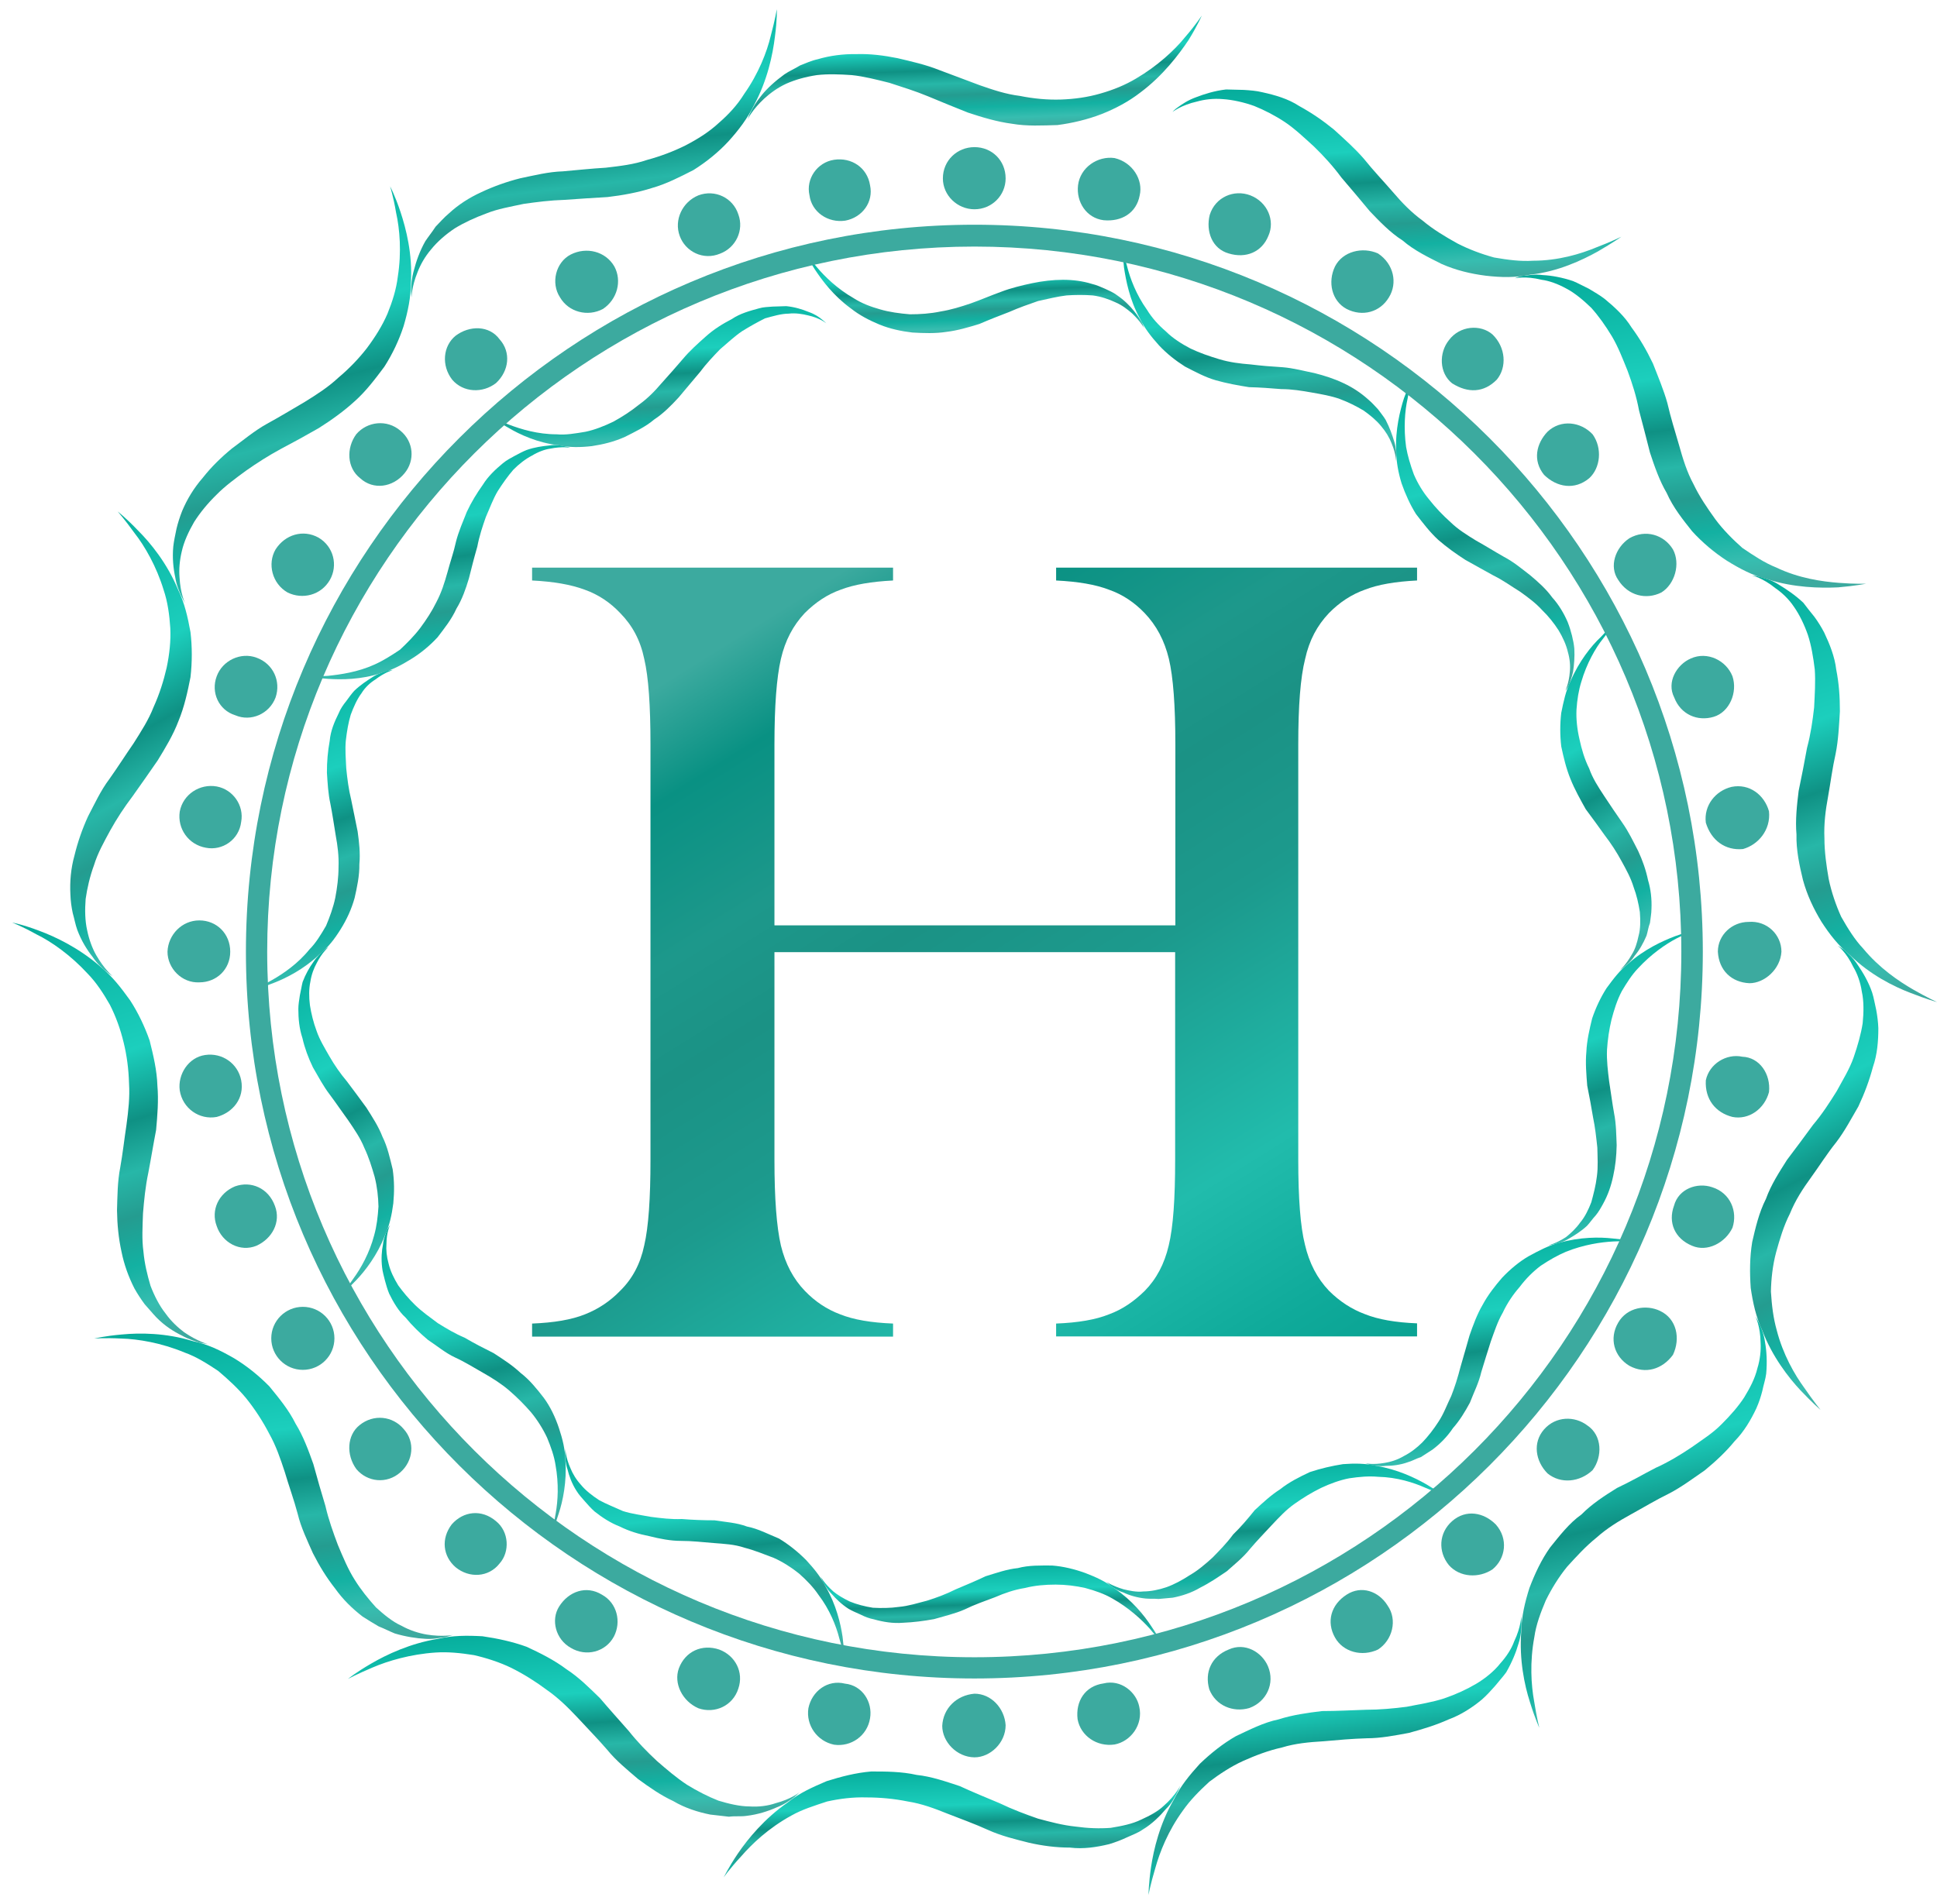 <svg width="120" height="118" viewBox="0 0 120 118" fill="none" xmlns="http://www.w3.org/2000/svg">
<path d="M46.328 7.377C46.328 7.377 46.368 7.204 46.501 6.952C46.621 6.7 46.847 6.315 47.193 5.89C47.539 5.465 48.019 5.026 48.604 4.601C48.897 4.402 49.217 4.269 49.562 4.057C49.895 3.924 50.281 3.751 50.654 3.672C51.413 3.446 52.225 3.34 53.063 3.353C53.902 3.326 54.754 3.433 55.605 3.605C56.444 3.804 57.349 4.004 58.174 4.336C59.013 4.654 59.851 4.96 60.69 5.279C61.528 5.571 62.314 5.836 63.179 5.943C64.031 6.115 64.896 6.195 65.721 6.168C66.56 6.142 67.398 6.022 68.17 5.797C68.969 5.571 69.714 5.265 70.38 4.867C71.698 4.097 72.776 3.101 73.428 2.29C74.107 1.507 74.453 0.962 74.453 0.962C74.453 0.962 74.2 1.56 73.627 2.49C73.028 3.379 72.057 4.681 70.633 5.743C69.927 6.288 69.115 6.726 68.237 7.072C67.372 7.404 66.44 7.629 65.508 7.749C64.576 7.775 63.618 7.829 62.7 7.669C61.781 7.55 60.85 7.271 59.971 6.979C59.146 6.647 58.307 6.315 57.495 5.969C56.697 5.637 55.872 5.385 55.1 5.133C54.301 4.933 53.529 4.734 52.77 4.654C52.012 4.601 51.293 4.575 50.601 4.654C49.909 4.761 49.283 4.933 48.711 5.186C48.165 5.438 47.699 5.783 47.34 6.115C46.608 6.793 46.328 7.377 46.328 7.377Z" fill="url(#paint0_linear_2389_11658)"/>
<path d="M25.497 18.427C25.497 18.427 25.471 18.281 25.471 17.975C25.471 17.696 25.497 17.245 25.644 16.74C25.777 16.209 26.003 15.558 26.349 14.947C26.535 14.668 26.762 14.389 26.988 14.044C27.241 13.792 27.494 13.486 27.8 13.234C28.386 12.689 29.064 12.251 29.823 11.906C30.582 11.547 31.407 11.255 32.246 11.043C33.097 10.87 33.976 10.644 34.868 10.618C35.773 10.538 36.638 10.445 37.53 10.392C38.435 10.286 39.26 10.193 40.072 9.914C40.911 9.688 41.722 9.382 42.468 9.011C43.213 8.625 43.932 8.174 44.518 7.629C45.13 7.098 45.676 6.514 46.102 5.823C46.993 4.561 47.513 3.22 47.752 2.211C48.018 1.215 48.125 0.577 48.125 0.577C48.125 0.577 48.151 1.215 48.005 2.29C47.872 3.379 47.552 4.96 46.714 6.514C46.315 7.324 45.769 8.054 45.13 8.758C44.504 9.436 43.746 10.046 42.96 10.538C42.148 10.95 41.283 11.401 40.378 11.653C39.513 11.932 38.541 12.105 37.636 12.211C36.758 12.264 35.853 12.318 34.974 12.384C34.096 12.411 33.257 12.517 32.432 12.636C31.633 12.809 30.835 12.942 30.143 13.221C29.424 13.486 28.758 13.792 28.173 14.15C27.614 14.522 27.095 14.974 26.709 15.452C26.323 15.903 26.043 16.408 25.87 16.86C25.497 17.776 25.497 18.427 25.497 18.427Z" fill="url(#paint1_linear_2389_11658)"/>
<path d="M11.468 37.379C11.468 37.379 11.375 37.233 11.242 36.954C11.122 36.701 10.936 36.276 10.856 35.772C10.736 35.214 10.669 34.563 10.736 33.859C10.776 33.501 10.856 33.155 10.936 32.757C11.016 32.425 11.135 32.04 11.282 31.668C11.588 30.937 12.014 30.233 12.56 29.609C13.092 28.932 13.691 28.348 14.37 27.79C15.062 27.285 15.767 26.688 16.539 26.262C17.338 25.824 18.083 25.373 18.855 24.921C19.627 24.443 20.333 23.991 20.958 23.407C21.637 22.836 22.223 22.225 22.729 21.574C23.234 20.897 23.687 20.18 24.006 19.436C24.312 18.679 24.552 17.922 24.645 17.139C24.885 15.624 24.765 14.19 24.539 13.181C24.366 12.158 24.166 11.547 24.166 11.547C24.166 11.547 24.472 12.105 24.818 13.154C25.151 14.164 25.564 15.744 25.457 17.51C25.457 18.4 25.271 19.303 25.005 20.206C24.725 21.07 24.312 21.946 23.807 22.73C23.261 23.46 22.675 24.244 21.97 24.868C21.304 25.479 20.506 26.05 19.747 26.528C18.962 26.98 18.163 27.418 17.404 27.816C16.619 28.241 15.914 28.693 15.235 29.171C14.583 29.649 13.931 30.127 13.411 30.659C12.866 31.19 12.4 31.761 12.027 32.345C11.681 32.943 11.402 33.554 11.268 34.138C11.122 34.736 11.082 35.294 11.122 35.772C11.175 36.794 11.468 37.379 11.468 37.379Z" fill="url(#paint2_linear_2389_11658)"/>
<path d="M6.97 60.487C6.97 60.487 6.823 60.408 6.584 60.195C6.371 60.036 6.025 59.73 5.745 59.306C5.386 58.854 5.04 58.296 4.787 57.619C4.667 57.287 4.614 56.955 4.507 56.583C4.427 56.211 4.374 55.826 4.361 55.427C4.321 54.644 4.387 53.82 4.614 53.01C4.813 52.187 5.093 51.377 5.452 50.593C5.851 49.836 6.237 48.986 6.77 48.282C7.289 47.552 7.768 46.795 8.274 46.064C8.753 45.307 9.206 44.603 9.512 43.82C9.885 42.996 10.137 42.186 10.324 41.376C10.497 40.553 10.59 39.716 10.55 38.919C10.497 38.109 10.39 37.299 10.137 36.555C9.698 35.108 8.966 33.833 8.327 33.023C7.728 32.186 7.289 31.694 7.289 31.694C7.289 31.694 7.808 32.093 8.553 32.876C9.312 33.633 10.35 34.895 11.029 36.529C11.428 37.352 11.628 38.215 11.801 39.172C11.908 40.075 11.908 41.031 11.801 41.961C11.628 42.85 11.415 43.82 11.056 44.683C10.736 45.533 10.231 46.37 9.765 47.127C9.246 47.871 8.727 48.628 8.221 49.331C7.688 50.035 7.236 50.726 6.823 51.47C6.45 52.16 6.051 52.864 5.825 53.608C5.572 54.298 5.399 55.042 5.306 55.706C5.253 56.384 5.266 57.061 5.399 57.645C5.519 58.23 5.718 58.761 5.958 59.186C6.464 60.062 6.97 60.487 6.97 60.487Z" fill="url(#paint3_linear_2389_11658)"/>
<path d="M12.879 83.291C12.879 83.291 12.706 83.264 12.413 83.211C12.147 83.132 11.694 82.999 11.268 82.76C10.749 82.507 10.19 82.149 9.685 81.631C9.432 81.365 9.232 81.113 8.966 80.821C8.74 80.515 8.527 80.196 8.327 79.838C7.968 79.134 7.688 78.364 7.528 77.567C7.342 76.717 7.262 75.88 7.249 75.004C7.275 74.14 7.275 73.224 7.448 72.347C7.608 71.457 7.701 70.581 7.834 69.718C7.954 68.815 8.047 68.004 7.994 67.128C7.968 66.265 7.861 65.415 7.661 64.605C7.462 63.781 7.182 62.998 6.81 62.267C6.41 61.563 5.971 60.886 5.425 60.328C4.387 59.199 3.189 58.349 2.257 57.898C1.352 57.393 0.753 57.167 0.753 57.167C0.753 57.167 1.406 57.287 2.417 57.672C3.429 58.044 4.906 58.748 6.224 59.903C6.943 60.487 7.488 61.191 8.061 61.988C8.553 62.745 8.966 63.608 9.272 64.485C9.498 65.388 9.725 66.344 9.751 67.274C9.831 68.164 9.751 69.16 9.671 70.023C9.498 70.913 9.352 71.829 9.192 72.653C9.006 73.529 8.926 74.379 8.859 75.189C8.833 76 8.78 76.783 8.886 77.553C8.953 78.311 9.126 79.001 9.325 79.678C9.565 80.303 9.884 80.927 10.257 81.392C10.603 81.883 11.029 82.268 11.415 82.56C12.254 83.132 12.879 83.291 12.879 83.291Z" fill="url(#paint4_linear_2389_11658)"/>
<path d="M28.053 101.313C28.053 101.313 27.893 101.366 27.6 101.446C27.321 101.472 26.868 101.592 26.362 101.552C25.803 101.526 25.125 101.419 24.459 101.22C24.126 101.087 23.833 100.928 23.461 100.782C23.128 100.583 22.782 100.383 22.462 100.171C21.823 99.68 21.238 99.108 20.759 98.431C20.226 97.754 19.787 97.037 19.388 96.253C19.042 95.469 18.642 94.646 18.443 93.809C18.203 92.906 17.897 92.083 17.644 91.219C17.365 90.37 17.098 89.586 16.672 88.829C16.273 88.059 15.794 87.328 15.275 86.677C14.756 86.04 14.13 85.469 13.518 84.951C12.839 84.499 12.147 84.061 11.428 83.809C9.991 83.211 8.553 82.972 7.515 82.945C6.477 82.892 5.838 82.945 5.838 82.945C5.838 82.945 6.477 82.786 7.555 82.693C8.646 82.587 10.27 82.587 11.947 83.105C12.852 83.291 13.651 83.676 14.503 84.167C15.275 84.632 16.02 85.23 16.686 85.907C17.258 86.611 17.884 87.355 18.31 88.218C18.789 88.988 19.122 89.905 19.414 90.728C19.654 91.605 19.907 92.495 20.16 93.318C20.359 94.181 20.639 94.951 20.932 95.735C21.251 96.492 21.557 97.236 21.97 97.887C22.356 98.511 22.822 99.082 23.288 99.6C23.767 100.038 24.326 100.503 24.872 100.742C25.391 101.034 25.963 101.207 26.429 101.286C27.401 101.446 28.053 101.313 28.053 101.313Z" fill="url(#paint5_linear_2389_11658)"/>
<path d="M49.536 111.061C49.536 111.061 49.416 111.167 49.203 111.367C48.95 111.553 48.591 111.818 48.098 112.004C47.593 112.23 46.94 112.442 46.248 112.522C45.902 112.575 45.556 112.522 45.157 112.575C44.771 112.522 44.398 112.496 43.999 112.442C43.213 112.283 42.428 112.031 41.709 111.606C40.937 111.247 40.232 110.756 39.526 110.238C38.861 109.667 38.156 109.096 37.61 108.418C36.998 107.714 36.385 107.09 35.773 106.426C35.161 105.775 34.575 105.204 33.87 104.713C33.178 104.195 32.432 103.73 31.687 103.358C30.955 103 30.116 102.734 29.357 102.561C28.532 102.429 27.747 102.349 26.975 102.402C25.418 102.508 24.033 102.92 23.075 103.332C22.13 103.73 21.558 104.036 21.558 104.036C21.558 104.036 22.063 103.624 23.008 103.079C23.94 102.535 25.418 101.831 27.135 101.552C28.04 101.34 28.931 101.34 29.89 101.393C30.808 101.526 31.74 101.725 32.618 102.043C33.457 102.429 34.336 102.867 35.094 103.438C35.853 103.929 36.532 104.607 37.171 105.231C37.77 105.935 38.368 106.599 38.941 107.25C39.5 107.954 40.086 108.551 40.698 109.122C41.297 109.64 41.896 110.158 42.561 110.596C43.187 110.982 43.866 111.327 44.505 111.579C45.117 111.765 45.822 111.938 46.434 111.938C47.007 111.978 47.593 111.898 48.045 111.739C49.017 111.486 49.536 111.061 49.536 111.061Z" fill="url(#paint6_linear_2389_11658)"/>
<path d="M73.121 110.65C73.121 110.65 73.068 110.809 72.935 111.061C72.802 111.327 72.602 111.739 72.23 112.097C71.87 112.522 71.391 113.014 70.792 113.372C70.486 113.585 70.167 113.691 69.794 113.864C69.461 114.023 69.102 114.156 68.716 114.275C67.944 114.461 67.118 114.594 66.28 114.488C65.428 114.488 64.59 114.381 63.724 114.182C62.886 113.97 62.007 113.757 61.222 113.399C60.37 113.014 59.558 112.721 58.706 112.389C57.881 112.057 57.096 111.765 56.244 111.632C55.392 111.46 54.527 111.38 53.688 111.38C52.863 111.353 52.011 111.46 51.239 111.632C50.441 111.898 49.695 112.124 49.017 112.509C47.632 113.266 46.581 114.262 45.915 115.032C45.21 115.789 44.837 116.334 44.837 116.334C44.837 116.334 45.117 115.736 45.729 114.833C46.328 113.956 47.366 112.682 48.79 111.699C49.522 111.101 50.348 110.743 51.213 110.371C52.105 110.092 53.01 109.853 53.968 109.773C54.873 109.773 55.858 109.773 56.79 109.986C57.695 110.078 58.6 110.397 59.452 110.676C60.29 111.061 61.129 111.407 61.928 111.739C62.726 112.124 63.511 112.416 64.31 112.695C65.095 112.907 65.854 113.107 66.626 113.186C67.385 113.292 68.117 113.319 68.809 113.266C69.461 113.16 70.153 113.027 70.712 112.748C71.245 112.509 71.751 112.23 72.083 111.911C72.842 111.247 73.121 110.65 73.121 110.65Z" fill="url(#paint7_linear_2389_11658)"/>
<path d="M94.244 100.118C94.244 100.118 94.258 100.304 94.258 100.609C94.244 100.901 94.244 101.34 94.071 101.858C93.925 102.376 93.672 103 93.313 103.624C93.113 103.903 92.887 104.142 92.621 104.474C92.381 104.74 92.115 105.045 91.809 105.311C91.223 105.802 90.504 106.267 89.746 106.546C88.947 106.904 88.162 107.143 87.283 107.382C86.418 107.542 85.54 107.714 84.688 107.714C83.756 107.741 82.891 107.821 81.999 107.9C81.081 107.954 80.242 108.033 79.417 108.286C78.578 108.471 77.78 108.777 77.008 109.122C76.276 109.454 75.53 109.946 74.918 110.41C74.292 110.982 73.733 111.553 73.294 112.177C72.362 113.452 71.843 114.78 71.564 115.789C71.271 116.772 71.151 117.423 71.151 117.423C71.151 117.423 71.151 116.772 71.311 115.683C71.471 114.621 71.843 113.014 72.722 111.513C73.134 110.676 73.693 109.999 74.332 109.295C75.011 108.644 75.757 108.046 76.568 107.582C77.394 107.197 78.285 106.732 79.204 106.546C80.069 106.267 81.014 106.134 81.906 106.028C82.824 106.028 83.743 105.975 84.608 105.948C85.473 105.948 86.338 105.868 87.15 105.762C87.949 105.603 88.734 105.483 89.466 105.244C90.198 104.992 90.864 104.686 91.449 104.341C92.008 104.009 92.567 103.558 92.953 103.066C93.326 102.654 93.645 102.163 93.805 101.711C94.244 100.795 94.244 100.118 94.244 100.118Z" fill="url(#paint8_linear_2389_11658)"/>
<path d="M108.753 81.578C108.753 81.578 108.846 81.71 108.979 81.989C109.099 82.255 109.285 82.667 109.352 83.211C109.445 83.729 109.485 84.406 109.418 85.124C109.378 85.456 109.258 85.801 109.179 86.186C109.085 86.558 108.966 86.916 108.806 87.275C108.473 87.979 108.047 88.709 107.461 89.307C106.916 89.971 106.303 90.542 105.611 91.113C104.893 91.605 104.174 92.149 103.402 92.548C102.563 92.959 101.845 93.398 101.046 93.836C100.247 94.274 99.542 94.712 98.903 95.284C98.224 95.828 97.638 96.479 97.093 97.076C96.56 97.727 96.108 98.471 95.762 99.175C95.442 99.932 95.163 100.676 95.056 101.433C94.763 103 94.857 104.421 95.043 105.43C95.203 106.439 95.362 107.064 95.362 107.064C95.362 107.064 95.11 106.532 94.777 105.457C94.444 104.421 94.111 102.84 94.244 101.101C94.258 100.171 94.471 99.281 94.75 98.404C95.083 97.528 95.482 96.665 96.028 95.894C96.6 95.191 97.199 94.394 97.971 93.849C98.61 93.198 99.409 92.68 100.181 92.202C101.006 91.817 101.805 91.352 102.577 90.954C103.375 90.595 104.094 90.157 104.786 89.692C105.438 89.227 106.104 88.816 106.663 88.245C107.209 87.7 107.688 87.156 108.06 86.585C108.407 86.013 108.726 85.416 108.872 84.791C109.045 84.247 109.099 83.649 109.072 83.211C109.059 82.175 108.753 81.578 108.753 81.578Z" fill="url(#paint9_linear_2389_11658)"/>
<path d="M113.851 58.602C113.851 58.602 113.997 58.681 114.237 58.854C114.45 59.053 114.796 59.332 115.102 59.81C115.408 60.262 115.754 60.833 115.98 61.497C116.087 61.829 116.14 62.174 116.233 62.573C116.3 62.931 116.353 63.33 116.366 63.715C116.366 64.512 116.3 65.348 116.034 66.105C115.807 66.955 115.515 67.739 115.129 68.562C114.703 69.293 114.277 70.103 113.758 70.78C113.172 71.511 112.719 72.241 112.2 72.958C111.668 73.689 111.215 74.393 110.883 75.216C110.497 75.973 110.257 76.796 110.031 77.607C109.818 78.403 109.725 79.267 109.711 80.037C109.765 80.9 109.858 81.671 110.071 82.428C110.457 83.928 111.175 85.177 111.788 86.013C112.373 86.863 112.786 87.368 112.786 87.368C112.786 87.368 112.294 86.943 111.548 86.159C110.803 85.363 109.791 84.061 109.179 82.454C108.78 81.604 108.593 80.714 108.46 79.811C108.394 78.855 108.394 77.925 108.553 76.956C108.753 76.093 108.966 75.15 109.405 74.286C109.711 73.423 110.23 72.626 110.71 71.869C111.269 71.139 111.801 70.408 112.32 69.704C112.893 69.027 113.345 68.323 113.784 67.619C114.157 66.929 114.583 66.251 114.836 65.521C115.089 64.79 115.288 64.087 115.395 63.409C115.461 62.758 115.475 62.028 115.342 61.444C115.262 60.886 115.062 60.328 114.822 59.93C114.383 59 113.851 58.602 113.851 58.602Z" fill="url(#paint10_linear_2389_11658)"/>
<path d="M108.553 35.665C108.553 35.665 108.713 35.665 109.019 35.745C109.272 35.825 109.725 35.918 110.191 36.223C110.656 36.502 111.216 36.874 111.721 37.352C111.934 37.631 112.147 37.91 112.4 38.215C112.626 38.521 112.839 38.866 113.012 39.198C113.345 39.902 113.665 40.686 113.758 41.496C113.931 42.372 113.984 43.182 113.984 44.086C113.931 44.935 113.891 45.865 113.718 46.715C113.518 47.605 113.412 48.455 113.252 49.358C113.092 50.221 112.986 51.071 113.026 51.948C113.026 52.785 113.146 53.635 113.292 54.471C113.452 55.255 113.744 56.105 114.064 56.809C114.477 57.539 114.916 58.243 115.422 58.774C116.42 59.983 117.618 60.793 118.51 61.311C119.388 61.816 120 62.094 120 62.094C120 62.094 119.361 61.922 118.35 61.523C117.338 61.138 115.861 60.408 114.623 59.199C113.891 58.602 113.345 57.898 112.839 57.114C112.347 56.304 111.948 55.454 111.695 54.524C111.482 53.648 111.269 52.665 111.295 51.709C111.216 50.819 111.322 49.889 111.428 49.013C111.615 48.123 111.788 47.22 111.948 46.343C112.174 45.507 112.294 44.657 112.387 43.846C112.427 43.023 112.48 42.239 112.427 41.483C112.334 40.725 112.214 39.995 112.001 39.344C111.788 38.733 111.482 38.083 111.122 37.578C110.803 37.1 110.364 36.701 109.991 36.449C109.192 35.798 108.553 35.665 108.553 35.665Z" fill="url(#paint11_linear_2389_11658)"/>
<path d="M93.845 17.245C93.845 17.245 93.992 17.165 94.298 17.099C94.591 17.085 95.016 16.966 95.576 17.046C96.121 17.072 96.787 17.192 97.452 17.417C97.772 17.55 98.078 17.723 98.437 17.895C98.77 18.095 99.116 18.294 99.409 18.52C100.021 19.024 100.647 19.596 101.073 20.286C101.592 20.99 102.004 21.694 102.404 22.531C102.71 23.314 103.069 24.164 103.295 24.974C103.508 25.904 103.761 26.688 104.014 27.564C104.254 28.427 104.507 29.251 104.919 30.008C105.279 30.765 105.758 31.469 106.264 32.172C106.743 32.823 107.368 33.447 107.941 33.952C108.646 34.43 109.325 34.882 110.03 35.161C111.441 35.838 112.879 36.037 113.917 36.117C114.929 36.197 115.607 36.17 115.607 36.17C115.607 36.17 114.955 36.303 113.877 36.396C112.786 36.449 111.135 36.422 109.485 35.891C108.58 35.665 107.781 35.24 106.969 34.736C106.197 34.231 105.478 33.633 104.826 32.916C104.267 32.212 103.655 31.455 103.256 30.552C102.803 29.782 102.497 28.892 102.217 28.042C101.991 27.139 101.765 26.276 101.539 25.426C101.379 24.562 101.126 23.779 100.833 22.982C100.527 22.225 100.247 21.495 99.862 20.844C99.462 20.18 99.036 19.582 98.584 19.078C98.118 18.626 97.559 18.148 97.013 17.869C96.507 17.59 95.948 17.391 95.509 17.338C94.497 17.085 93.845 17.245 93.845 17.245Z" fill="url(#paint12_linear_2389_11658)"/>
<path d="M72.642 6.939C72.642 6.939 72.749 6.793 72.988 6.633C73.228 6.461 73.587 6.208 74.106 6.022C74.625 5.823 75.251 5.624 75.956 5.544C76.302 5.544 76.662 5.571 77.048 5.571C77.447 5.597 77.833 5.624 78.206 5.717C78.991 5.89 79.79 6.115 80.482 6.567C81.254 6.992 81.919 7.443 82.638 8.028C83.25 8.586 83.956 9.21 84.501 9.847C85.087 10.578 85.686 11.202 86.272 11.879C86.871 12.583 87.443 13.168 88.135 13.672C88.801 14.23 89.519 14.655 90.278 15.08C90.997 15.452 91.822 15.757 92.567 15.957C93.419 16.103 94.205 16.209 94.977 16.156C96.534 16.156 97.932 15.731 98.89 15.332C99.835 14.974 100.447 14.668 100.447 14.668C100.447 14.668 99.901 15.053 98.983 15.585C98.025 16.116 96.521 16.833 94.804 17.019C93.872 17.218 92.993 17.192 92.048 17.085C91.117 16.966 90.212 16.753 89.306 16.355C88.521 15.957 87.616 15.531 86.884 14.894C86.125 14.416 85.447 13.699 84.861 13.088C84.262 12.357 83.676 11.68 83.104 11.003C82.585 10.299 82.013 9.675 81.413 9.09C80.828 8.559 80.229 7.988 79.617 7.576C78.978 7.151 78.326 6.819 77.7 6.567C77.074 6.341 76.369 6.182 75.757 6.142C75.171 6.089 74.599 6.168 74.173 6.288C73.161 6.514 72.642 6.939 72.642 6.939Z" fill="url(#paint13_linear_2389_11658)"/>
<path d="M70.885 20.339C70.885 20.339 70.845 20.26 70.766 20.034C70.672 19.861 70.499 19.569 70.246 19.264C69.993 18.945 69.634 18.586 69.182 18.281C68.969 18.121 68.716 18.015 68.463 17.895C68.21 17.789 67.93 17.657 67.638 17.59C67.079 17.417 66.48 17.338 65.854 17.338C65.228 17.338 64.576 17.417 63.937 17.55C63.312 17.683 62.646 17.842 62.021 18.081C61.395 18.307 60.783 18.573 60.144 18.799C59.518 19.011 58.919 19.197 58.267 19.303C57.628 19.436 56.989 19.476 56.364 19.476C55.738 19.423 55.113 19.343 54.527 19.171C53.955 19.011 53.382 18.799 52.89 18.48C51.892 17.909 51.106 17.152 50.614 16.567C50.108 15.97 49.842 15.571 49.842 15.571C49.842 15.571 50.028 15.996 50.467 16.674C50.92 17.364 51.639 18.334 52.703 19.104C53.236 19.529 53.848 19.848 54.487 20.113C55.139 20.379 55.831 20.525 56.523 20.605C57.229 20.645 57.948 20.671 58.627 20.565C59.319 20.485 60.024 20.273 60.676 20.074C61.289 19.808 61.901 19.569 62.526 19.33C63.125 19.064 63.738 18.852 64.31 18.653C64.922 18.52 65.508 18.374 66.067 18.307C66.626 18.267 67.185 18.267 67.704 18.307C68.21 18.374 68.676 18.533 69.102 18.732C69.514 18.905 69.847 19.171 70.14 19.423C70.686 19.954 70.885 20.339 70.885 20.339Z" fill="url(#paint14_linear_2389_11658)"/>
<path d="M86.498 28.64C86.498 28.64 86.498 28.507 86.498 28.281C86.498 28.082 86.498 27.75 86.379 27.378C86.259 26.966 86.086 26.488 85.846 26.023C85.713 25.798 85.54 25.599 85.367 25.359C85.181 25.16 84.994 24.948 84.755 24.748C84.315 24.35 83.796 24.005 83.224 23.739C82.665 23.474 82.053 23.274 81.414 23.115C80.802 22.995 80.136 22.809 79.457 22.756C78.778 22.716 78.126 22.663 77.487 22.584C76.808 22.531 76.183 22.451 75.557 22.265C74.932 22.079 74.319 21.866 73.76 21.601C73.201 21.309 72.656 20.963 72.23 20.538C71.777 20.153 71.365 19.702 71.058 19.197C70.393 18.267 70.007 17.245 69.821 16.488C69.608 15.757 69.554 15.266 69.554 15.266C69.554 15.266 69.541 15.757 69.634 16.581C69.754 17.378 69.98 18.573 70.606 19.715C70.899 20.326 71.311 20.857 71.79 21.388C72.27 21.906 72.829 22.345 73.414 22.716C74.013 23.022 74.665 23.381 75.331 23.567C75.983 23.752 76.702 23.885 77.381 23.991C78.046 24.005 78.725 24.058 79.377 24.111C80.029 24.111 80.668 24.217 81.267 24.323C81.88 24.43 82.479 24.536 82.998 24.722C83.53 24.921 84.036 25.174 84.475 25.439C84.874 25.718 85.274 26.05 85.553 26.395C85.859 26.754 86.072 27.113 86.206 27.458C86.498 28.148 86.498 28.64 86.498 28.64Z" fill="url(#paint15_linear_2389_11658)"/>
<path d="M96.973 42.811C96.973 42.811 97.04 42.731 97.159 42.518C97.253 42.319 97.373 41.987 97.452 41.629C97.519 41.19 97.559 40.712 97.532 40.194C97.506 39.915 97.452 39.663 97.386 39.384C97.319 39.118 97.226 38.813 97.12 38.547C96.893 38.016 96.561 37.458 96.161 37.02C95.775 36.489 95.309 36.077 94.804 35.652C94.271 35.24 93.765 34.816 93.18 34.51C92.594 34.178 92.022 33.819 91.449 33.501C90.864 33.142 90.331 32.81 89.879 32.372C89.373 31.92 88.934 31.455 88.548 30.964C88.148 30.486 87.829 29.955 87.59 29.397C87.376 28.812 87.204 28.241 87.11 27.697C86.951 26.541 87.03 25.452 87.204 24.695C87.323 23.952 87.483 23.474 87.483 23.474C87.483 23.474 87.257 23.898 86.977 24.682C86.738 25.426 86.431 26.634 86.498 27.923C86.498 28.613 86.631 29.304 86.831 29.955C87.057 30.605 87.363 31.283 87.723 31.854C88.135 32.385 88.574 32.969 89.094 33.447C89.626 33.912 90.225 34.337 90.784 34.696C91.383 35.028 91.969 35.36 92.528 35.665C93.126 35.958 93.646 36.343 94.165 36.661C94.671 37.02 95.15 37.379 95.536 37.804C95.935 38.189 96.281 38.627 96.561 39.065C96.814 39.49 97.026 39.942 97.133 40.407C97.253 40.818 97.293 41.257 97.253 41.629C97.2 42.346 96.973 42.811 96.973 42.811Z" fill="url(#paint16_linear_2389_11658)"/>
<path d="M100.354 60.116C100.354 60.116 100.461 60.049 100.647 59.89C100.793 59.77 101.06 59.558 101.259 59.239C101.552 58.894 101.805 58.456 102.005 57.977C102.085 57.725 102.111 57.459 102.218 57.194C102.244 56.928 102.311 56.623 102.311 56.317C102.337 55.733 102.271 55.109 102.098 54.538C101.965 53.9 101.752 53.303 101.486 52.731C101.179 52.134 100.887 51.523 100.501 50.978C100.115 50.42 99.742 49.876 99.369 49.305C99.01 48.76 98.664 48.229 98.451 47.618C98.158 47.034 97.985 46.423 97.852 45.812C97.706 45.188 97.639 44.564 97.666 43.979C97.706 43.355 97.799 42.771 97.972 42.226C98.291 41.137 98.837 40.154 99.316 39.57C99.795 38.932 100.115 38.587 100.115 38.587C100.115 38.587 99.715 38.879 99.17 39.477C98.584 40.022 97.825 40.978 97.306 42.186C97 42.811 96.867 43.461 96.721 44.178C96.641 44.856 96.641 45.56 96.721 46.25C96.867 46.941 97.027 47.618 97.293 48.269C97.546 48.907 97.905 49.544 98.238 50.142C98.637 50.673 99.037 51.231 99.409 51.749C99.808 52.267 100.168 52.824 100.461 53.369C100.754 53.9 101.033 54.405 101.206 54.976C101.392 55.467 101.512 55.998 101.592 56.517C101.632 57.048 101.632 57.566 101.512 57.991C101.419 58.429 101.299 58.827 101.086 59.159C100.727 59.797 100.354 60.116 100.354 60.116Z" fill="url(#paint17_linear_2389_11658)"/>
<path d="M95.922 77.168C95.922 77.168 96.042 77.168 96.268 77.102C96.468 77.062 96.8 76.982 97.12 76.796C97.493 76.584 97.932 76.318 98.318 75.96C98.504 75.761 98.65 75.535 98.85 75.322C99.037 75.097 99.17 74.858 99.316 74.592C99.609 74.061 99.808 73.503 99.942 72.865C100.075 72.268 100.141 71.644 100.155 70.966C100.128 70.329 100.128 69.651 99.995 68.987C99.875 68.323 99.795 67.672 99.689 67.008C99.609 66.358 99.529 65.72 99.556 65.056C99.596 64.419 99.689 63.794 99.835 63.184C99.995 62.573 100.181 61.975 100.474 61.417C100.767 60.926 101.086 60.408 101.499 59.983C102.271 59.146 103.176 58.509 103.868 58.15C104.56 57.791 105.013 57.619 105.013 57.619C105.013 57.619 104.534 57.738 103.762 58.017C103.003 58.309 101.885 58.814 100.9 59.691C100.368 60.102 99.968 60.634 99.529 61.231C99.17 61.789 98.863 62.44 98.637 63.104C98.477 63.755 98.304 64.498 98.278 65.176C98.211 65.866 98.278 66.597 98.331 67.274C98.464 67.912 98.584 68.602 98.69 69.226C98.823 69.864 98.89 70.488 98.957 71.112C98.97 71.723 99.01 72.308 98.93 72.892C98.863 73.463 98.717 74.007 98.584 74.499C98.411 74.95 98.185 75.415 97.892 75.761C97.639 76.119 97.306 76.425 97.027 76.65C96.401 77.062 95.922 77.168 95.922 77.168Z" fill="url(#paint18_linear_2389_11658)"/>
<path d="M84.568 90.675C84.568 90.675 84.688 90.702 84.888 90.781C85.114 90.808 85.447 90.888 85.846 90.834C86.258 90.834 86.751 90.781 87.257 90.595C87.523 90.516 87.736 90.383 88.029 90.29C88.268 90.13 88.521 89.971 88.748 89.825C89.227 89.466 89.666 89.015 90.012 88.497C90.425 88.032 90.757 87.488 91.064 86.916C91.303 86.292 91.623 85.668 91.769 85.017C91.955 84.38 92.155 83.782 92.355 83.131C92.581 82.507 92.781 81.883 93.1 81.338C93.379 80.741 93.752 80.196 94.138 79.758C94.524 79.24 94.977 78.789 95.456 78.43C95.975 78.085 96.481 77.793 97.013 77.567C98.105 77.129 99.169 76.969 99.955 76.929C100.74 76.889 101.219 76.929 101.219 76.929C101.219 76.929 100.727 76.81 99.901 76.743C99.103 76.65 97.878 76.65 96.614 77.009C95.948 77.168 95.336 77.5 94.697 77.846C94.125 78.178 93.566 78.642 93.06 79.174C92.634 79.665 92.182 80.236 91.849 80.86C91.503 81.445 91.25 82.149 91.037 82.76C90.864 83.384 90.664 84.061 90.478 84.712C90.318 85.336 90.132 85.934 89.906 86.505C89.639 87.049 89.44 87.62 89.107 88.112C88.827 88.55 88.468 89.015 88.122 89.374C87.776 89.719 87.377 90.024 86.951 90.237C86.551 90.476 86.125 90.595 85.793 90.648C85.061 90.781 84.568 90.675 84.568 90.675Z" fill="url(#paint19_linear_2389_11658)"/>
<path d="M68.49 97.993C68.49 97.993 68.583 98.046 68.743 98.205C68.916 98.351 69.209 98.564 69.568 98.67C69.954 98.856 70.446 99.002 70.966 99.055C71.232 99.082 71.471 99.055 71.777 99.082C72.084 99.055 72.35 99.029 72.656 99.002C73.215 98.896 73.827 98.697 74.36 98.378C74.945 98.086 75.464 97.727 75.997 97.369C76.489 96.93 77.008 96.519 77.434 95.987C77.874 95.469 78.326 95.005 78.779 94.513C79.244 94.022 79.67 93.557 80.203 93.185C80.709 92.826 81.268 92.481 81.84 92.202C82.399 91.937 83.025 91.711 83.584 91.605C84.209 91.512 84.795 91.459 85.38 91.512C86.552 91.538 87.577 91.87 88.295 92.189C89.001 92.468 89.44 92.694 89.44 92.694C89.44 92.694 89.067 92.388 88.362 91.977C87.643 91.565 86.552 91.047 85.261 90.834C84.582 90.675 83.903 90.675 83.198 90.728C82.519 90.834 81.827 90.994 81.148 91.219C80.522 91.512 79.857 91.844 79.311 92.282C78.725 92.654 78.206 93.145 77.727 93.584C77.314 94.102 76.849 94.646 76.396 95.084C75.997 95.629 75.558 96.067 75.118 96.519C74.666 96.93 74.213 97.316 73.707 97.608C73.242 97.913 72.749 98.179 72.27 98.351C71.804 98.511 71.285 98.617 70.832 98.617C70.393 98.67 69.954 98.564 69.608 98.484C68.889 98.272 68.49 97.993 68.49 97.993Z" fill="url(#paint20_linear_2389_11658)"/>
<path d="M50.827 97.674C50.827 97.674 50.867 97.754 50.96 97.98C51.066 98.165 51.226 98.471 51.492 98.737C51.759 99.042 52.131 99.414 52.571 99.693C52.797 99.826 53.05 99.932 53.316 100.051C53.582 100.184 53.848 100.29 54.141 100.344C54.7 100.503 55.326 100.609 55.938 100.556C56.59 100.529 57.216 100.45 57.868 100.33C58.494 100.144 59.159 99.998 59.758 99.733C60.384 99.427 60.996 99.215 61.635 98.976C62.247 98.71 62.833 98.511 63.485 98.404C64.111 98.245 64.763 98.192 65.402 98.192C66.014 98.192 66.653 98.272 67.238 98.404C67.837 98.564 68.41 98.763 68.915 99.055C69.927 99.626 70.726 100.357 71.245 100.941C71.737 101.526 72.004 101.911 72.004 101.911C72.004 101.911 71.804 101.472 71.338 100.795C70.885 100.091 70.127 99.162 69.049 98.431C68.49 97.993 67.891 97.727 67.238 97.475C66.573 97.236 65.881 97.063 65.175 97.01C64.483 97.01 63.738 96.984 63.059 97.169C62.38 97.236 61.715 97.475 61.062 97.674C60.45 97.966 59.811 98.232 59.212 98.484C58.627 98.776 58.028 99.002 57.429 99.188C56.856 99.334 56.284 99.52 55.699 99.573C55.153 99.653 54.58 99.653 54.075 99.626C53.582 99.547 53.063 99.414 52.65 99.241C52.251 99.055 51.865 98.816 51.626 98.617C51.04 98.099 50.827 97.674 50.827 97.674Z" fill="url(#paint21_linear_2389_11658)"/>
<path d="M35.027 89.772C35.027 89.772 35.014 89.931 35.014 90.157C35.027 90.37 35.027 90.675 35.16 91.06C35.254 91.445 35.426 91.937 35.719 92.388C35.866 92.627 36.052 92.826 36.239 93.039C36.425 93.251 36.624 93.477 36.837 93.663C37.29 94.022 37.809 94.367 38.395 94.593C38.98 94.885 39.566 95.058 40.231 95.191C40.87 95.35 41.536 95.483 42.175 95.483C42.88 95.483 43.519 95.562 44.198 95.615C44.877 95.669 45.502 95.695 46.128 95.908C46.754 96.067 47.352 96.319 47.925 96.532C48.471 96.771 49.03 97.129 49.495 97.501C49.961 97.913 50.387 98.351 50.707 98.829C51.399 99.733 51.798 100.742 51.998 101.526C52.224 102.256 52.304 102.747 52.304 102.747C52.304 102.747 52.304 102.256 52.197 101.419C52.078 100.609 51.798 99.427 51.146 98.312C50.827 97.674 50.387 97.156 49.935 96.665C49.416 96.147 48.87 95.709 48.258 95.337C47.632 95.084 46.967 94.726 46.274 94.593C45.649 94.354 44.93 94.314 44.264 94.208C43.586 94.208 42.894 94.181 42.241 94.128C41.576 94.155 40.95 94.075 40.325 93.995C39.739 93.889 39.14 93.809 38.594 93.637C38.062 93.398 37.556 93.198 37.117 92.959C36.691 92.68 36.278 92.362 35.986 92.003C35.693 91.684 35.467 91.299 35.347 90.994C35.027 90.29 35.027 89.772 35.027 89.772Z" fill="url(#paint22_linear_2389_11658)"/>
<path d="M24.166 75.907C24.166 75.907 24.1 76 23.993 76.186C23.913 76.425 23.767 76.704 23.727 77.115C23.647 77.5 23.607 78.005 23.674 78.55C23.7 78.802 23.78 79.067 23.847 79.346C23.913 79.599 24.006 79.918 24.113 80.17C24.366 80.688 24.699 81.259 25.125 81.644C25.55 82.162 26.003 82.6 26.509 83.025C27.055 83.384 27.587 83.835 28.186 84.114C28.798 84.393 29.344 84.739 29.93 85.07C30.515 85.403 31.061 85.748 31.54 86.159C32.046 86.598 32.485 87.036 32.898 87.514C33.284 87.979 33.643 88.55 33.896 89.095C34.122 89.639 34.335 90.237 34.415 90.781C34.628 91.95 34.562 93.013 34.428 93.769C34.309 94.513 34.175 94.978 34.175 94.978C34.175 94.978 34.375 94.566 34.615 93.783C34.868 93.013 35.121 91.817 35.027 90.516C35.014 89.825 34.854 89.174 34.628 88.497C34.402 87.82 34.096 87.169 33.683 86.611C33.27 86.08 32.818 85.509 32.245 85.07C31.753 84.606 31.154 84.221 30.582 83.849C29.97 83.543 29.37 83.238 28.785 82.892C28.186 82.64 27.654 82.321 27.121 81.989C26.642 81.631 26.149 81.285 25.724 80.874C25.324 80.489 24.951 80.037 24.672 79.652C24.406 79.214 24.18 78.762 24.073 78.297C23.953 77.872 23.913 77.447 23.94 77.102C23.94 76.345 24.166 75.907 24.166 75.907Z" fill="url(#paint23_linear_2389_11658)"/>
<path d="M20.346 58.694C20.346 58.694 20.24 58.734 20.067 58.894C19.894 59.053 19.641 59.266 19.414 59.611C19.175 59.943 18.935 60.355 18.749 60.846C18.682 61.112 18.642 61.391 18.576 61.683C18.536 61.948 18.483 62.254 18.483 62.52C18.483 63.104 18.536 63.728 18.736 64.326C18.882 64.963 19.095 65.534 19.388 66.145C19.707 66.69 20.027 67.301 20.413 67.805C20.839 68.376 21.185 68.894 21.584 69.439C21.97 70.01 22.329 70.528 22.569 71.126C22.848 71.71 23.035 72.321 23.208 72.918C23.367 73.543 23.434 74.167 23.447 74.764C23.407 75.389 23.341 75.973 23.181 76.544C22.888 77.66 22.356 78.589 21.903 79.214C21.464 79.864 21.145 80.223 21.145 80.223C21.145 80.223 21.504 79.918 22.076 79.32C22.622 78.749 23.381 77.766 23.847 76.557C24.14 75.92 24.273 75.269 24.366 74.565C24.432 73.848 24.432 73.184 24.326 72.454C24.166 71.803 24.006 71.059 23.687 70.422C23.447 69.797 23.061 69.213 22.702 68.642C22.289 68.071 21.89 67.54 21.491 67.008C21.078 66.517 20.719 65.999 20.399 65.441C20.12 64.95 19.8 64.432 19.614 63.887C19.414 63.356 19.281 62.798 19.201 62.294C19.135 61.789 19.135 61.258 19.228 60.833C19.295 60.381 19.454 59.983 19.614 59.691C19.96 59 20.346 58.694 20.346 58.694Z" fill="url(#paint24_linear_2389_11658)"/>
<path d="M24.326 41.522C24.326 41.522 24.219 41.522 23.993 41.562C23.78 41.642 23.461 41.721 23.115 41.934C22.742 42.173 22.329 42.439 21.943 42.811C21.784 42.983 21.624 43.209 21.438 43.461C21.265 43.674 21.091 43.926 20.985 44.192C20.719 44.723 20.479 45.294 20.426 45.905C20.306 46.569 20.253 47.18 20.253 47.871C20.293 48.508 20.333 49.199 20.466 49.796C20.599 50.474 20.692 51.111 20.799 51.775C20.918 52.413 20.998 53.05 20.972 53.727C20.972 54.365 20.892 54.989 20.772 55.627C20.652 56.211 20.426 56.835 20.2 57.367C19.893 57.898 19.574 58.429 19.175 58.827C18.443 59.73 17.538 60.341 16.859 60.727C16.193 61.112 15.741 61.324 15.741 61.324C15.741 61.324 16.22 61.205 16.979 60.899C17.737 60.607 18.829 60.049 19.774 59.159C20.333 58.708 20.732 58.177 21.105 57.579C21.477 56.981 21.77 56.357 21.97 55.64C22.116 54.989 22.276 54.259 22.263 53.555C22.329 52.877 22.249 52.187 22.156 51.523C22.01 50.832 21.89 50.181 21.757 49.557C21.597 48.907 21.517 48.269 21.451 47.618C21.424 47.047 21.371 46.45 21.424 45.892C21.491 45.307 21.584 44.763 21.73 44.285C21.903 43.82 22.116 43.328 22.396 42.957C22.622 42.585 22.955 42.293 23.234 42.12C23.847 41.655 24.326 41.522 24.326 41.522Z" fill="url(#paint25_linear_2389_11658)"/>
<path d="M35.334 27.75C35.334 27.75 35.214 27.697 34.987 27.657C34.775 27.604 34.442 27.538 34.029 27.604C33.617 27.644 33.124 27.71 32.632 27.883C32.392 27.976 32.152 28.108 31.899 28.241C31.633 28.387 31.394 28.507 31.154 28.706C30.701 29.078 30.236 29.516 29.916 30.034C29.53 30.579 29.211 31.097 28.918 31.721C28.692 32.292 28.412 32.929 28.252 33.554C28.106 34.231 27.893 34.815 27.72 35.466C27.534 36.13 27.347 36.715 27.041 37.299C26.762 37.87 26.416 38.401 26.03 38.919C25.67 39.397 25.204 39.862 24.779 40.261C24.246 40.619 23.74 40.938 23.208 41.177C22.156 41.655 21.078 41.801 20.306 41.881C19.547 41.921 19.042 41.921 19.042 41.921C19.042 41.921 19.534 42.014 20.333 42.067C21.145 42.12 22.383 42.12 23.607 41.708C24.299 41.522 24.885 41.203 25.484 40.832C26.083 40.46 26.615 40.022 27.108 39.49C27.52 38.946 27.973 38.388 28.279 37.711C28.625 37.153 28.865 36.462 29.051 35.838C29.224 35.147 29.384 34.51 29.57 33.873C29.69 33.235 29.89 32.624 30.103 32.026C30.342 31.495 30.542 30.924 30.835 30.433C31.141 29.955 31.46 29.503 31.793 29.118C32.126 28.773 32.552 28.441 32.964 28.228C33.337 28.002 33.763 27.843 34.082 27.803C34.841 27.644 35.334 27.75 35.334 27.75Z" fill="url(#paint26_linear_2389_11658)"/>
<path d="M51.186 20.034C51.186 20.034 51.12 19.954 50.92 19.795C50.747 19.649 50.481 19.463 50.095 19.33C49.709 19.171 49.243 19.024 48.711 18.971C48.444 18.971 48.178 18.998 47.872 18.998C47.593 19.024 47.3 19.024 47.033 19.104C46.448 19.264 45.849 19.423 45.343 19.768C44.757 20.074 44.238 20.392 43.719 20.857C43.24 21.282 42.721 21.747 42.322 22.225C41.869 22.756 41.443 23.235 40.991 23.739C40.551 24.257 40.112 24.695 39.58 25.081C39.087 25.479 38.555 25.824 37.996 26.13C37.45 26.395 36.851 26.634 36.279 26.754C35.64 26.86 35.054 26.966 34.482 26.913C33.311 26.913 32.272 26.595 31.54 26.316C30.835 26.037 30.382 25.824 30.382 25.824C30.382 25.824 30.782 26.116 31.487 26.502C32.193 26.927 33.324 27.445 34.602 27.591C35.294 27.737 35.959 27.723 36.665 27.644C37.357 27.538 38.036 27.378 38.715 27.073C39.313 26.767 39.979 26.462 40.525 25.997C41.097 25.625 41.59 25.12 42.042 24.629C42.495 24.084 42.934 23.567 43.36 23.062C43.746 22.544 44.185 22.079 44.611 21.641C45.063 21.256 45.503 20.844 45.969 20.525C46.461 20.22 46.94 19.954 47.393 19.728C47.872 19.596 48.404 19.436 48.857 19.436C49.296 19.383 49.735 19.463 50.055 19.542C50.8 19.702 51.186 20.034 51.186 20.034Z" fill="url(#paint27_linear_2389_11658)"/>
<path d="M62.3 11.056C62.3 12.105 61.448 12.968 60.37 12.968C59.305 12.968 58.413 12.105 58.413 11.056C58.413 9.94 59.305 9.117 60.37 9.117C61.448 9.117 62.3 9.94 62.3 11.056Z" fill="#3CAA9F"/>
<path d="M53.901 11.481C54.127 12.517 53.422 13.473 52.37 13.672C51.292 13.832 50.281 13.141 50.147 12.092C49.921 11.096 50.613 10.06 51.678 9.9C52.743 9.741 53.728 10.379 53.901 11.481Z" fill="#3CAA9F"/>
<path d="M45.742 13.287C46.101 14.257 45.596 15.346 44.611 15.717C43.559 16.156 42.454 15.585 42.108 14.615C41.749 13.632 42.268 12.517 43.266 12.105C44.291 11.72 45.409 12.251 45.742 13.287Z" fill="#3CAA9F"/>
<path d="M38.062 16.514C38.541 17.404 38.248 18.546 37.356 19.144C36.411 19.649 35.227 19.343 34.694 18.427C34.109 17.537 34.428 16.249 35.36 15.771C36.332 15.279 37.516 15.571 38.062 16.514Z" fill="#3CAA9F"/>
<path d="M30.954 21.03C31.66 21.813 31.553 22.969 30.728 23.739C29.903 24.377 28.705 24.337 28.013 23.527C27.334 22.65 27.441 21.442 28.226 20.804C29.091 20.153 30.316 20.153 30.954 21.03Z" fill="#3CAA9F"/>
<path d="M24.805 26.688C25.63 27.365 25.723 28.534 25.058 29.33C24.339 30.207 23.128 30.38 22.316 29.636C21.491 28.998 21.438 27.763 22.076 26.9C22.755 26.116 23.966 25.97 24.805 26.688Z" fill="#3CAA9F"/>
<path d="M19.734 33.315C20.679 33.873 20.945 35.041 20.439 35.931C19.893 36.887 18.735 37.166 17.817 36.715C16.859 36.17 16.552 34.935 17.072 34.045C17.657 33.129 18.775 32.783 19.734 33.315Z" fill="#3CAA9F"/>
<path d="M15.887 40.752C16.925 41.124 17.418 42.213 17.072 43.222C16.686 44.245 15.541 44.736 14.583 44.325C13.544 44.006 13.052 42.904 13.425 41.907C13.784 40.925 14.915 40.393 15.887 40.752Z" fill="#3CAA9F"/>
<path d="M13.425 48.734C14.437 48.92 15.129 49.916 14.942 50.925C14.809 52.041 13.771 52.731 12.759 52.532C11.681 52.346 10.976 51.35 11.136 50.288C11.335 49.225 12.373 48.548 13.425 48.734Z" fill="#3CAA9F"/>
<path d="M12.346 57.034C13.425 57.034 14.263 57.858 14.263 58.973C14.263 60.062 13.425 60.873 12.346 60.873C11.268 60.926 10.377 60.009 10.377 58.973C10.416 57.924 11.268 57.034 12.346 57.034Z" fill="#3CAA9F"/>
<path d="M12.706 65.375C13.771 65.216 14.742 65.906 14.942 66.942C15.155 68.058 14.423 68.947 13.425 69.213C12.347 69.412 11.308 68.682 11.135 67.566C11.002 66.57 11.681 65.521 12.706 65.375Z" fill="#3CAA9F"/>
<path d="M14.556 73.516C15.554 73.157 16.632 73.622 17.032 74.725C17.418 75.734 16.858 76.757 15.887 77.195C14.875 77.607 13.771 77.009 13.424 75.973C13.052 74.99 13.544 73.941 14.556 73.516Z" fill="#3CAA9F"/>
<path d="M18.762 84.885C19.842 84.885 20.718 84.01 20.718 82.932C20.718 81.854 19.842 80.98 18.762 80.98C17.681 80.98 16.805 81.854 16.805 82.932C16.805 84.01 17.681 84.885 18.762 84.885Z" fill="#3CAA9F"/>
<path d="M22.276 88.311C23.142 87.607 24.339 87.74 25.018 88.563C25.724 89.347 25.604 90.529 24.805 91.233C23.967 91.977 22.756 91.844 22.077 91.034C21.438 90.157 21.491 88.935 22.276 88.311Z" fill="#3CAA9F"/>
<path d="M27.986 94.46C28.705 93.637 29.837 93.504 30.728 94.261C31.54 94.912 31.593 96.16 30.955 96.877C30.276 97.754 29.065 97.807 28.226 97.116C27.441 96.439 27.308 95.35 27.986 94.46Z" fill="#3CAA9F"/>
<path d="M34.641 99.547C35.227 98.617 36.318 98.219 37.29 98.816C38.235 99.334 38.501 100.503 38.035 101.406C37.516 102.376 36.305 102.681 35.36 102.11C34.428 101.592 34.109 100.383 34.641 99.547Z" fill="#3CAA9F"/>
<path d="M42.055 103.385C42.454 102.322 43.492 101.858 44.557 102.216C45.556 102.588 46.088 103.624 45.742 104.633C45.409 105.696 44.291 106.214 43.266 105.855C42.268 105.417 41.722 104.315 42.055 103.385Z" fill="#3CAA9F"/>
<path d="M50.081 105.855C50.294 104.793 51.279 104.062 52.344 104.328C53.422 104.434 54.074 105.47 53.901 106.479C53.728 107.568 52.716 108.259 51.678 108.113C50.613 107.9 49.921 106.891 50.081 105.855Z" fill="#3CAA9F"/>
<path d="M58.373 106.944C58.427 105.855 59.265 105.045 60.37 104.952C61.408 104.952 62.233 105.855 62.3 106.904C62.3 107.993 61.355 108.896 60.37 108.896C59.265 108.883 58.373 107.927 58.373 106.944Z" fill="#3CAA9F"/>
<path d="M66.758 106.532C66.625 105.417 67.224 104.474 68.369 104.315C69.447 104.049 70.406 104.859 70.579 105.762C70.832 106.878 70.046 107.914 69.048 108.1C67.956 108.259 66.945 107.568 66.758 106.532Z" fill="#3CAA9F"/>
<path d="M74.918 104.686C74.612 103.624 75.051 102.641 76.116 102.216C77.128 101.751 78.179 102.376 78.552 103.252C79.004 104.315 78.459 105.457 77.394 105.842C76.396 106.134 75.317 105.696 74.918 104.686Z" fill="#3CAA9F"/>
<path d="M82.705 101.472C82.159 100.503 82.452 99.44 83.424 98.816C84.342 98.219 85.42 98.604 85.966 99.494C86.591 100.383 86.259 101.645 85.367 102.216C84.382 102.681 83.21 102.376 82.705 101.472Z" fill="#3CAA9F"/>
<path d="M89.759 96.984C89.08 96.147 89.134 94.991 89.959 94.261C90.824 93.504 91.929 93.716 92.674 94.473C93.446 95.35 93.286 96.572 92.461 97.249C91.623 97.807 90.438 97.754 89.759 96.984Z" fill="#3CAA9F"/>
<path d="M95.868 91.299C95.123 90.542 94.937 89.4 95.655 88.577C96.387 87.74 97.559 87.74 98.331 88.324C99.276 88.948 99.276 90.277 98.663 91.1C97.878 91.844 96.694 91.977 95.868 91.299Z" fill="#3CAA9F"/>
<path d="M100.94 84.632C99.995 84.061 99.675 82.945 100.247 81.963C100.793 81.007 101.991 80.821 102.843 81.232C103.881 81.724 104.121 82.945 103.642 83.955C102.989 84.845 101.938 85.177 100.94 84.632Z" fill="#3CAA9F"/>
<path d="M104.826 77.195C103.761 76.757 103.322 75.76 103.708 74.711C103.988 73.662 105.146 73.25 106.077 73.569C107.209 73.928 107.661 75.083 107.329 76.079C106.889 77.009 105.771 77.607 104.826 77.195Z" fill="#3CAA9F"/>
<path d="M107.329 69.213C106.277 68.947 105.612 68.111 105.678 66.942C105.891 65.919 106.956 65.269 107.941 65.481C109.019 65.521 109.711 66.57 109.592 67.672C109.312 68.722 108.34 69.412 107.329 69.213Z" fill="#3CAA9F"/>
<path d="M108.38 60.926C107.275 60.873 106.49 60.142 106.424 58.973C106.424 57.924 107.315 57.127 108.327 57.127C109.472 57.034 110.363 57.924 110.363 58.973C110.297 60.062 109.312 60.926 108.38 60.926Z" fill="#3CAA9F"/>
<path d="M107.981 52.612C106.889 52.718 106.011 52.081 105.678 50.978C105.545 49.916 106.277 48.999 107.275 48.76C108.38 48.535 109.312 49.265 109.591 50.274C109.711 51.43 108.926 52.346 107.981 52.612Z" fill="#3CAA9F"/>
<path d="M106.171 44.417C105.159 44.723 104.121 44.271 103.721 43.222C103.229 42.266 103.881 41.177 104.746 40.805C105.771 40.34 106.943 40.925 107.329 41.907C107.661 42.904 107.142 44.125 106.171 44.417Z" fill="#3CAA9F"/>
<path d="M102.923 36.715C101.991 37.179 100.873 36.927 100.248 35.931C99.675 35.108 100.061 33.939 100.94 33.355C101.938 32.783 103.083 33.129 103.642 34.045C104.121 34.935 103.762 36.197 102.923 36.715Z" fill="#3CAA9F"/>
<path d="M98.451 29.636C97.559 30.38 96.454 30.207 95.656 29.423C94.937 28.534 95.177 27.484 95.869 26.754C96.694 25.97 97.932 26.13 98.664 26.913C99.276 27.763 99.156 28.998 98.451 29.636Z" fill="#3CAA9F"/>
<path d="M92.727 23.527C91.929 24.337 90.944 24.377 89.959 23.752C89.16 23.115 89.134 21.866 89.759 21.083C90.438 20.167 91.729 20.087 92.461 20.724C93.286 21.521 93.366 22.756 92.727 23.527Z" fill="#3CAA9F"/>
<path d="M86.045 18.427C85.5 19.343 84.408 19.649 83.423 19.144C82.505 18.652 82.239 17.484 82.704 16.514C83.184 15.571 84.408 15.279 85.367 15.704C86.352 16.355 86.591 17.55 86.045 18.427Z" fill="#3CAA9F"/>
<path d="M78.578 14.615C78.179 15.611 77.194 16.036 76.116 15.704C75.091 15.412 74.692 14.336 74.945 13.314C75.291 12.211 76.449 11.72 77.46 12.105C78.525 12.517 79.004 13.672 78.578 14.615Z" fill="#3CAA9F"/>
<path d="M70.606 12.105C70.406 13.194 69.488 13.752 68.37 13.646C67.305 13.513 66.666 12.517 66.786 11.481C66.919 10.379 67.997 9.648 69.048 9.794C70.18 10.06 70.832 11.162 70.606 12.105Z" fill="#3CAA9F"/>
<path d="M60.37 104.009C35.453 104.009 15.235 83.849 15.235 58.973C15.235 34.138 35.453 13.925 60.37 13.925C85.26 13.925 105.492 34.138 105.492 58.973C105.492 83.849 85.26 104.009 60.37 104.009ZM60.37 15.279C36.172 15.279 16.553 34.882 16.553 58.973C16.553 83.131 36.185 102.694 60.37 102.694C84.555 102.694 104.161 83.131 104.161 58.973C104.161 34.882 84.555 15.279 60.37 15.279Z" fill="#3CAA9F"/>
<path d="M47.978 57.34H72.815V46.131C72.815 43.727 72.682 41.961 72.416 40.832C72.136 39.676 71.644 38.76 70.912 37.99C70.273 37.325 69.541 36.834 68.702 36.542C67.877 36.223 66.786 36.037 65.428 35.971V35.174H87.789V35.971C86.445 36.037 85.367 36.223 84.555 36.542C83.73 36.834 82.984 37.325 82.332 37.99C81.6 38.76 81.108 39.676 80.855 40.832C80.562 41.987 80.429 43.754 80.429 46.131V71.869C80.429 74.246 80.562 76.013 80.841 77.115C81.108 78.271 81.6 79.214 82.332 79.984C82.984 80.635 83.73 81.126 84.555 81.431C85.38 81.763 86.458 81.95 87.789 82.003V82.813H65.428V82.016C66.786 81.963 67.877 81.777 68.702 81.445C69.541 81.139 70.26 80.635 70.912 79.997C71.644 79.253 72.136 78.324 72.403 77.182C72.682 76.039 72.802 74.273 72.802 71.882V59H47.978V71.882C47.978 74.26 48.111 76.026 48.378 77.182C48.657 78.324 49.15 79.253 49.868 79.997C50.494 80.648 51.226 81.139 52.051 81.445C52.877 81.777 53.968 81.963 55.326 82.016V82.826H32.964V82.016C34.322 81.963 35.413 81.777 36.239 81.445C37.051 81.126 37.796 80.635 38.422 79.984C39.18 79.24 39.673 78.311 39.912 77.168C40.178 76.026 40.298 74.26 40.298 71.869V46.131C40.298 43.727 40.178 41.961 39.912 40.832C39.673 39.676 39.18 38.76 38.422 37.99C37.796 37.325 37.051 36.834 36.225 36.542C35.373 36.223 34.295 36.037 32.964 35.971V35.174H55.326V35.971C53.995 36.037 52.903 36.223 52.078 36.542C51.253 36.834 50.521 37.325 49.855 37.99C49.136 38.76 48.644 39.676 48.378 40.832C48.111 41.987 47.978 43.754 47.978 46.131V57.34Z" fill="url(#paint28_linear_2389_11658)"/>
<defs>
<linearGradient id="paint0_linear_2389_11658" x1="66.735" y1="8.152" x2="66.449" y2="0.218" gradientUnits="userSpaceOnUse">
<stop stop-color="#3CAA9F"/>
<stop offset="0.053" stop-color="#3CAA9F"/>
<stop offset="0.129" stop-color="#37BDB0"/>
<stop offset="0.219" stop-color="#13B1A2"/>
<stop offset="0.319" stop-color="#249C90"/>
<stop offset="0.411" stop-color="#27B7A8"/>
<stop offset="0.516" stop-color="#0F9184"/>
<stop offset="0.661" stop-color="#1CCFBD"/>
<stop offset="1" stop-color="#04AA99"/>
</linearGradient>
<linearGradient id="paint1_linear_2389_11658" x1="41.909" y1="19.404" x2="39.508" y2="-1.118" gradientUnits="userSpaceOnUse">
<stop stop-color="#3CAA9F"/>
<stop offset="0.053" stop-color="#3CAA9F"/>
<stop offset="0.129" stop-color="#37BDB0"/>
<stop offset="0.219" stop-color="#13B1A2"/>
<stop offset="0.319" stop-color="#249C90"/>
<stop offset="0.411" stop-color="#27B7A8"/>
<stop offset="0.516" stop-color="#0F9184"/>
<stop offset="0.661" stop-color="#1CCFBD"/>
<stop offset="1" stop-color="#04AA99"/>
</linearGradient>
<linearGradient id="paint2_linear_2389_11658" x1="21.423" y1="38.793" x2="14.095" y2="10.591" gradientUnits="userSpaceOnUse">
<stop stop-color="#3CAA9F"/>
<stop offset="0.053" stop-color="#3CAA9F"/>
<stop offset="0.129" stop-color="#37BDB0"/>
<stop offset="0.219" stop-color="#13B1A2"/>
<stop offset="0.319" stop-color="#249C90"/>
<stop offset="0.411" stop-color="#27B7A8"/>
<stop offset="0.516" stop-color="#0F9184"/>
<stop offset="0.661" stop-color="#1CCFBD"/>
<stop offset="1" stop-color="#04AA99"/>
</linearGradient>
<linearGradient id="paint3_linear_2389_11658" x1="9.814" y1="62.064" x2="-4.593" y2="36.687" gradientUnits="userSpaceOnUse">
<stop stop-color="#3CAA9F"/>
<stop offset="0.053" stop-color="#3CAA9F"/>
<stop offset="0.129" stop-color="#37BDB0"/>
<stop offset="0.219" stop-color="#13B1A2"/>
<stop offset="0.319" stop-color="#249C90"/>
<stop offset="0.411" stop-color="#27B7A8"/>
<stop offset="0.516" stop-color="#0F9184"/>
<stop offset="0.661" stop-color="#1CCFBD"/>
<stop offset="1" stop-color="#04AA99"/>
</linearGradient>
<linearGradient id="paint4_linear_2389_11658" x1="9.551" y1="84.721" x2="0.715" y2="57.102" gradientUnits="userSpaceOnUse">
<stop stop-color="#3CAA9F"/>
<stop offset="0.053" stop-color="#3CAA9F"/>
<stop offset="0.129" stop-color="#37BDB0"/>
<stop offset="0.219" stop-color="#13B1A2"/>
<stop offset="0.319" stop-color="#249C90"/>
<stop offset="0.411" stop-color="#27B7A8"/>
<stop offset="0.516" stop-color="#0F9184"/>
<stop offset="0.661" stop-color="#1CCFBD"/>
<stop offset="1" stop-color="#04AA99"/>
</linearGradient>
<linearGradient id="paint5_linear_2389_11658" x1="21.956" y1="102.596" x2="19.211" y2="80.89" gradientUnits="userSpaceOnUse">
<stop stop-color="#3CAA9F"/>
<stop offset="0.053" stop-color="#3CAA9F"/>
<stop offset="0.129" stop-color="#37BDB0"/>
<stop offset="0.219" stop-color="#13B1A2"/>
<stop offset="0.319" stop-color="#249C90"/>
<stop offset="0.411" stop-color="#27B7A8"/>
<stop offset="0.516" stop-color="#0F9184"/>
<stop offset="0.661" stop-color="#1CCFBD"/>
<stop offset="1" stop-color="#04AA99"/>
</linearGradient>
<linearGradient id="paint6_linear_2389_11658" x1="41.858" y1="113.189" x2="41.083" y2="100.168" gradientUnits="userSpaceOnUse">
<stop stop-color="#3CAA9F"/>
<stop offset="0.053" stop-color="#3CAA9F"/>
<stop offset="0.129" stop-color="#37BDB0"/>
<stop offset="0.219" stop-color="#13B1A2"/>
<stop offset="0.319" stop-color="#249C90"/>
<stop offset="0.411" stop-color="#27B7A8"/>
<stop offset="0.516" stop-color="#0F9184"/>
<stop offset="0.661" stop-color="#1CCFBD"/>
<stop offset="1" stop-color="#04AA99"/>
</linearGradient>
<linearGradient id="paint7_linear_2389_11658" x1="65.36" y1="116.693" x2="65.097" y2="109.056" gradientUnits="userSpaceOnUse">
<stop stop-color="#3CAA9F"/>
<stop offset="0.053" stop-color="#3CAA9F"/>
<stop offset="0.129" stop-color="#37BDB0"/>
<stop offset="0.219" stop-color="#13B1A2"/>
<stop offset="0.319" stop-color="#249C90"/>
<stop offset="0.411" stop-color="#27B7A8"/>
<stop offset="0.516" stop-color="#0F9184"/>
<stop offset="0.661" stop-color="#1CCFBD"/>
<stop offset="1" stop-color="#04AA99"/>
</linearGradient>
<linearGradient id="paint8_linear_2389_11658" x1="87.917" y1="118.37" x2="85.701" y2="98.449" gradientUnits="userSpaceOnUse">
<stop stop-color="#3CAA9F"/>
<stop offset="0.053" stop-color="#3CAA9F"/>
<stop offset="0.129" stop-color="#37BDB0"/>
<stop offset="0.219" stop-color="#13B1A2"/>
<stop offset="0.319" stop-color="#249C90"/>
<stop offset="0.411" stop-color="#27B7A8"/>
<stop offset="0.516" stop-color="#0F9184"/>
<stop offset="0.661" stop-color="#1CCFBD"/>
<stop offset="1" stop-color="#04AA99"/>
</linearGradient>
<linearGradient id="paint9_linear_2389_11658" x1="105.27" y1="108.459" x2="98.321" y2="80.483" gradientUnits="userSpaceOnUse">
<stop stop-color="#3CAA9F"/>
<stop offset="0.053" stop-color="#3CAA9F"/>
<stop offset="0.129" stop-color="#37BDB0"/>
<stop offset="0.219" stop-color="#13B1A2"/>
<stop offset="0.319" stop-color="#249C90"/>
<stop offset="0.411" stop-color="#27B7A8"/>
<stop offset="0.516" stop-color="#0F9184"/>
<stop offset="0.661" stop-color="#1CCFBD"/>
<stop offset="1" stop-color="#04AA99"/>
</linearGradient>
<linearGradient id="paint10_linear_2389_11658" x1="114.185" y1="88.943" x2="100.205" y2="62.931" gradientUnits="userSpaceOnUse">
<stop stop-color="#3CAA9F"/>
<stop offset="0.053" stop-color="#3CAA9F"/>
<stop offset="0.129" stop-color="#37BDB0"/>
<stop offset="0.219" stop-color="#13B1A2"/>
<stop offset="0.319" stop-color="#249C90"/>
<stop offset="0.411" stop-color="#27B7A8"/>
<stop offset="0.516" stop-color="#0F9184"/>
<stop offset="0.661" stop-color="#1CCFBD"/>
<stop offset="1" stop-color="#04AA99"/>
</linearGradient>
<linearGradient id="paint11_linear_2389_11658" x1="116.859" y1="63.541" x2="107.409" y2="35.98" gradientUnits="userSpaceOnUse">
<stop stop-color="#3CAA9F"/>
<stop offset="0.053" stop-color="#3CAA9F"/>
<stop offset="0.129" stop-color="#37BDB0"/>
<stop offset="0.219" stop-color="#13B1A2"/>
<stop offset="0.319" stop-color="#249C90"/>
<stop offset="0.411" stop-color="#27B7A8"/>
<stop offset="0.516" stop-color="#0F9184"/>
<stop offset="0.661" stop-color="#1CCFBD"/>
<stop offset="1" stop-color="#04AA99"/>
</linearGradient>
<linearGradient id="paint12_linear_2389_11658" x1="109.635" y1="37.477" x2="106.695" y2="15.261" gradientUnits="userSpaceOnUse">
<stop stop-color="#3CAA9F"/>
<stop offset="0.053" stop-color="#3CAA9F"/>
<stop offset="0.129" stop-color="#37BDB0"/>
<stop offset="0.219" stop-color="#13B1A2"/>
<stop offset="0.319" stop-color="#249C90"/>
<stop offset="0.411" stop-color="#27B7A8"/>
<stop offset="0.516" stop-color="#0F9184"/>
<stop offset="0.661" stop-color="#1CCFBD"/>
<stop offset="1" stop-color="#04AA99"/>
</linearGradient>
<linearGradient id="paint13_linear_2389_11658" x1="92.817" y1="17.803" x2="91.979" y2="4.31" gradientUnits="userSpaceOnUse">
<stop stop-color="#3CAA9F"/>
<stop offset="0.053" stop-color="#3CAA9F"/>
<stop offset="0.129" stop-color="#37BDB0"/>
<stop offset="0.219" stop-color="#13B1A2"/>
<stop offset="0.319" stop-color="#249C90"/>
<stop offset="0.411" stop-color="#27B7A8"/>
<stop offset="0.516" stop-color="#0F9184"/>
<stop offset="0.661" stop-color="#1CCFBD"/>
<stop offset="1" stop-color="#04AA99"/>
</linearGradient>
<linearGradient id="paint14_linear_2389_11658" x1="65.111" y1="20.917" x2="64.9" y2="15.018" gradientUnits="userSpaceOnUse">
<stop stop-color="#3CAA9F"/>
<stop offset="0.053" stop-color="#3CAA9F"/>
<stop offset="0.129" stop-color="#37BDB0"/>
<stop offset="0.219" stop-color="#13B1A2"/>
<stop offset="0.319" stop-color="#249C90"/>
<stop offset="0.411" stop-color="#27B7A8"/>
<stop offset="0.516" stop-color="#0F9184"/>
<stop offset="0.661" stop-color="#1CCFBD"/>
<stop offset="1" stop-color="#04AA99"/>
</linearGradient>
<linearGradient id="paint15_linear_2389_11658" x1="81.848" y1="29.372" x2="80.046" y2="13.997" gradientUnits="userSpaceOnUse">
<stop stop-color="#3CAA9F"/>
<stop offset="0.053" stop-color="#3CAA9F"/>
<stop offset="0.129" stop-color="#37BDB0"/>
<stop offset="0.219" stop-color="#13B1A2"/>
<stop offset="0.319" stop-color="#249C90"/>
<stop offset="0.411" stop-color="#27B7A8"/>
<stop offset="0.516" stop-color="#0F9184"/>
<stop offset="0.661" stop-color="#1CCFBD"/>
<stop offset="1" stop-color="#04AA99"/>
</linearGradient>
<linearGradient id="paint16_linear_2389_11658" x1="94.508" y1="43.869" x2="89.022" y2="22.758" gradientUnits="userSpaceOnUse">
<stop stop-color="#3CAA9F"/>
<stop offset="0.053" stop-color="#3CAA9F"/>
<stop offset="0.129" stop-color="#37BDB0"/>
<stop offset="0.219" stop-color="#13B1A2"/>
<stop offset="0.319" stop-color="#249C90"/>
<stop offset="0.411" stop-color="#27B7A8"/>
<stop offset="0.516" stop-color="#0F9184"/>
<stop offset="0.661" stop-color="#1CCFBD"/>
<stop offset="1" stop-color="#04AA99"/>
</linearGradient>
<linearGradient id="paint17_linear_2389_11658" x1="100.764" y1="61.294" x2="90.016" y2="42.28" gradientUnits="userSpaceOnUse">
<stop stop-color="#3CAA9F"/>
<stop offset="0.053" stop-color="#3CAA9F"/>
<stop offset="0.129" stop-color="#37BDB0"/>
<stop offset="0.219" stop-color="#13B1A2"/>
<stop offset="0.319" stop-color="#249C90"/>
<stop offset="0.411" stop-color="#27B7A8"/>
<stop offset="0.516" stop-color="#0F9184"/>
<stop offset="0.661" stop-color="#1CCFBD"/>
<stop offset="1" stop-color="#04AA99"/>
</linearGradient>
<linearGradient id="paint18_linear_2389_11658" x1="102.518" y1="78.239" x2="95.915" y2="57.563" gradientUnits="userSpaceOnUse">
<stop stop-color="#3CAA9F"/>
<stop offset="0.053" stop-color="#3CAA9F"/>
<stop offset="0.129" stop-color="#37BDB0"/>
<stop offset="0.219" stop-color="#13B1A2"/>
<stop offset="0.319" stop-color="#249C90"/>
<stop offset="0.411" stop-color="#27B7A8"/>
<stop offset="0.516" stop-color="#0F9184"/>
<stop offset="0.661" stop-color="#1CCFBD"/>
<stop offset="1" stop-color="#04AA99"/>
</linearGradient>
<linearGradient id="paint19_linear_2389_11658" x1="96.65" y1="91.627" x2="94.598" y2="75.383" gradientUnits="userSpaceOnUse">
<stop stop-color="#3CAA9F"/>
<stop offset="0.053" stop-color="#3CAA9F"/>
<stop offset="0.129" stop-color="#37BDB0"/>
<stop offset="0.219" stop-color="#13B1A2"/>
<stop offset="0.319" stop-color="#249C90"/>
<stop offset="0.411" stop-color="#27B7A8"/>
<stop offset="0.516" stop-color="#0F9184"/>
<stop offset="0.661" stop-color="#1CCFBD"/>
<stop offset="1" stop-color="#04AA99"/>
</linearGradient>
<linearGradient id="paint20_linear_2389_11658" x1="83.691" y1="99.541" x2="83.112" y2="89.803" gradientUnits="userSpaceOnUse">
<stop stop-color="#3CAA9F"/>
<stop offset="0.053" stop-color="#3CAA9F"/>
<stop offset="0.129" stop-color="#37BDB0"/>
<stop offset="0.219" stop-color="#13B1A2"/>
<stop offset="0.319" stop-color="#249C90"/>
<stop offset="0.411" stop-color="#27B7A8"/>
<stop offset="0.516" stop-color="#0F9184"/>
<stop offset="0.661" stop-color="#1CCFBD"/>
<stop offset="1" stop-color="#04AA99"/>
</linearGradient>
<linearGradient id="paint21_linear_2389_11658" x1="66.192" y1="102.179" x2="65.996" y2="96.473" gradientUnits="userSpaceOnUse">
<stop stop-color="#3CAA9F"/>
<stop offset="0.053" stop-color="#3CAA9F"/>
<stop offset="0.129" stop-color="#37BDB0"/>
<stop offset="0.219" stop-color="#13B1A2"/>
<stop offset="0.319" stop-color="#249C90"/>
<stop offset="0.411" stop-color="#27B7A8"/>
<stop offset="0.516" stop-color="#0F9184"/>
<stop offset="0.661" stop-color="#1CCFBD"/>
<stop offset="1" stop-color="#04AA99"/>
</linearGradient>
<linearGradient id="paint22_linear_2389_11658" x1="47.559" y1="103.458" x2="45.895" y2="88.521" gradientUnits="userSpaceOnUse">
<stop stop-color="#3CAA9F"/>
<stop offset="0.053" stop-color="#3CAA9F"/>
<stop offset="0.129" stop-color="#37BDB0"/>
<stop offset="0.219" stop-color="#13B1A2"/>
<stop offset="0.319" stop-color="#249C90"/>
<stop offset="0.411" stop-color="#27B7A8"/>
<stop offset="0.516" stop-color="#0F9184"/>
<stop offset="0.661" stop-color="#1CCFBD"/>
<stop offset="1" stop-color="#04AA99"/>
</linearGradient>
<linearGradient id="paint23_linear_2389_11658" x1="31.917" y1="96.022" x2="26.719" y2="75.086" gradientUnits="userSpaceOnUse">
<stop stop-color="#3CAA9F"/>
<stop offset="0.053" stop-color="#3CAA9F"/>
<stop offset="0.129" stop-color="#37BDB0"/>
<stop offset="0.219" stop-color="#13B1A2"/>
<stop offset="0.319" stop-color="#249C90"/>
<stop offset="0.411" stop-color="#27B7A8"/>
<stop offset="0.516" stop-color="#0F9184"/>
<stop offset="0.661" stop-color="#1CCFBD"/>
<stop offset="1" stop-color="#04AA99"/>
</linearGradient>
<linearGradient id="paint24_linear_2389_11658" x1="22.785" y1="81.401" x2="12.303" y2="61.963" gradientUnits="userSpaceOnUse">
<stop stop-color="#3CAA9F"/>
<stop offset="0.053" stop-color="#3CAA9F"/>
<stop offset="0.129" stop-color="#37BDB0"/>
<stop offset="0.219" stop-color="#13B1A2"/>
<stop offset="0.319" stop-color="#249C90"/>
<stop offset="0.411" stop-color="#27B7A8"/>
<stop offset="0.516" stop-color="#0F9184"/>
<stop offset="0.661" stop-color="#1CCFBD"/>
<stop offset="1" stop-color="#04AA99"/>
</linearGradient>
<linearGradient id="paint25_linear_2389_11658" x1="21.97" y1="62.408" x2="14.895" y2="41.754" gradientUnits="userSpaceOnUse">
<stop stop-color="#3CAA9F"/>
<stop offset="0.053" stop-color="#3CAA9F"/>
<stop offset="0.129" stop-color="#37BDB0"/>
<stop offset="0.219" stop-color="#13B1A2"/>
<stop offset="0.319" stop-color="#249C90"/>
<stop offset="0.411" stop-color="#27B7A8"/>
<stop offset="0.516" stop-color="#0F9184"/>
<stop offset="0.661" stop-color="#1CCFBD"/>
<stop offset="1" stop-color="#04AA99"/>
</linearGradient>
<linearGradient id="paint26_linear_2389_11658" x1="30.863" y1="42.886" x2="28.663" y2="26.26" gradientUnits="userSpaceOnUse">
<stop stop-color="#3CAA9F"/>
<stop offset="0.053" stop-color="#3CAA9F"/>
<stop offset="0.129" stop-color="#37BDB0"/>
<stop offset="0.219" stop-color="#13B1A2"/>
<stop offset="0.319" stop-color="#249C90"/>
<stop offset="0.411" stop-color="#27B7A8"/>
<stop offset="0.516" stop-color="#0F9184"/>
<stop offset="0.661" stop-color="#1CCFBD"/>
<stop offset="1" stop-color="#04AA99"/>
</linearGradient>
<linearGradient id="paint27_linear_2389_11658" x1="45.477" y1="28.18" x2="44.845" y2="18.044" gradientUnits="userSpaceOnUse">
<stop stop-color="#3CAA9F"/>
<stop offset="0.053" stop-color="#3CAA9F"/>
<stop offset="0.129" stop-color="#37BDB0"/>
<stop offset="0.219" stop-color="#13B1A2"/>
<stop offset="0.319" stop-color="#249C90"/>
<stop offset="0.411" stop-color="#27B7A8"/>
<stop offset="0.516" stop-color="#0F9184"/>
<stop offset="0.661" stop-color="#1CCFBD"/>
<stop offset="1" stop-color="#04AA99"/>
</linearGradient>
<linearGradient id="paint28_linear_2389_11658" x1="52" y1="35.5" x2="88.5" y2="94" gradientUnits="userSpaceOnUse">
<stop stop-color="#3CAA9F"/>
<stop offset="0.089" stop-color="#099183"/>
<stop offset="0.214" stop-color="#1D988B"/>
<stop offset="0.307" stop-color="#1B9285"/>
<stop offset="0.432" stop-color="#1C9A8D"/>
<stop offset="0.641" stop-color="#21BCAC"/>
<stop offset="0.781" stop-color="#0FAA9A"/>
<stop offset="1" stop-color="#009484"/>
</linearGradient>
</defs>
</svg>
